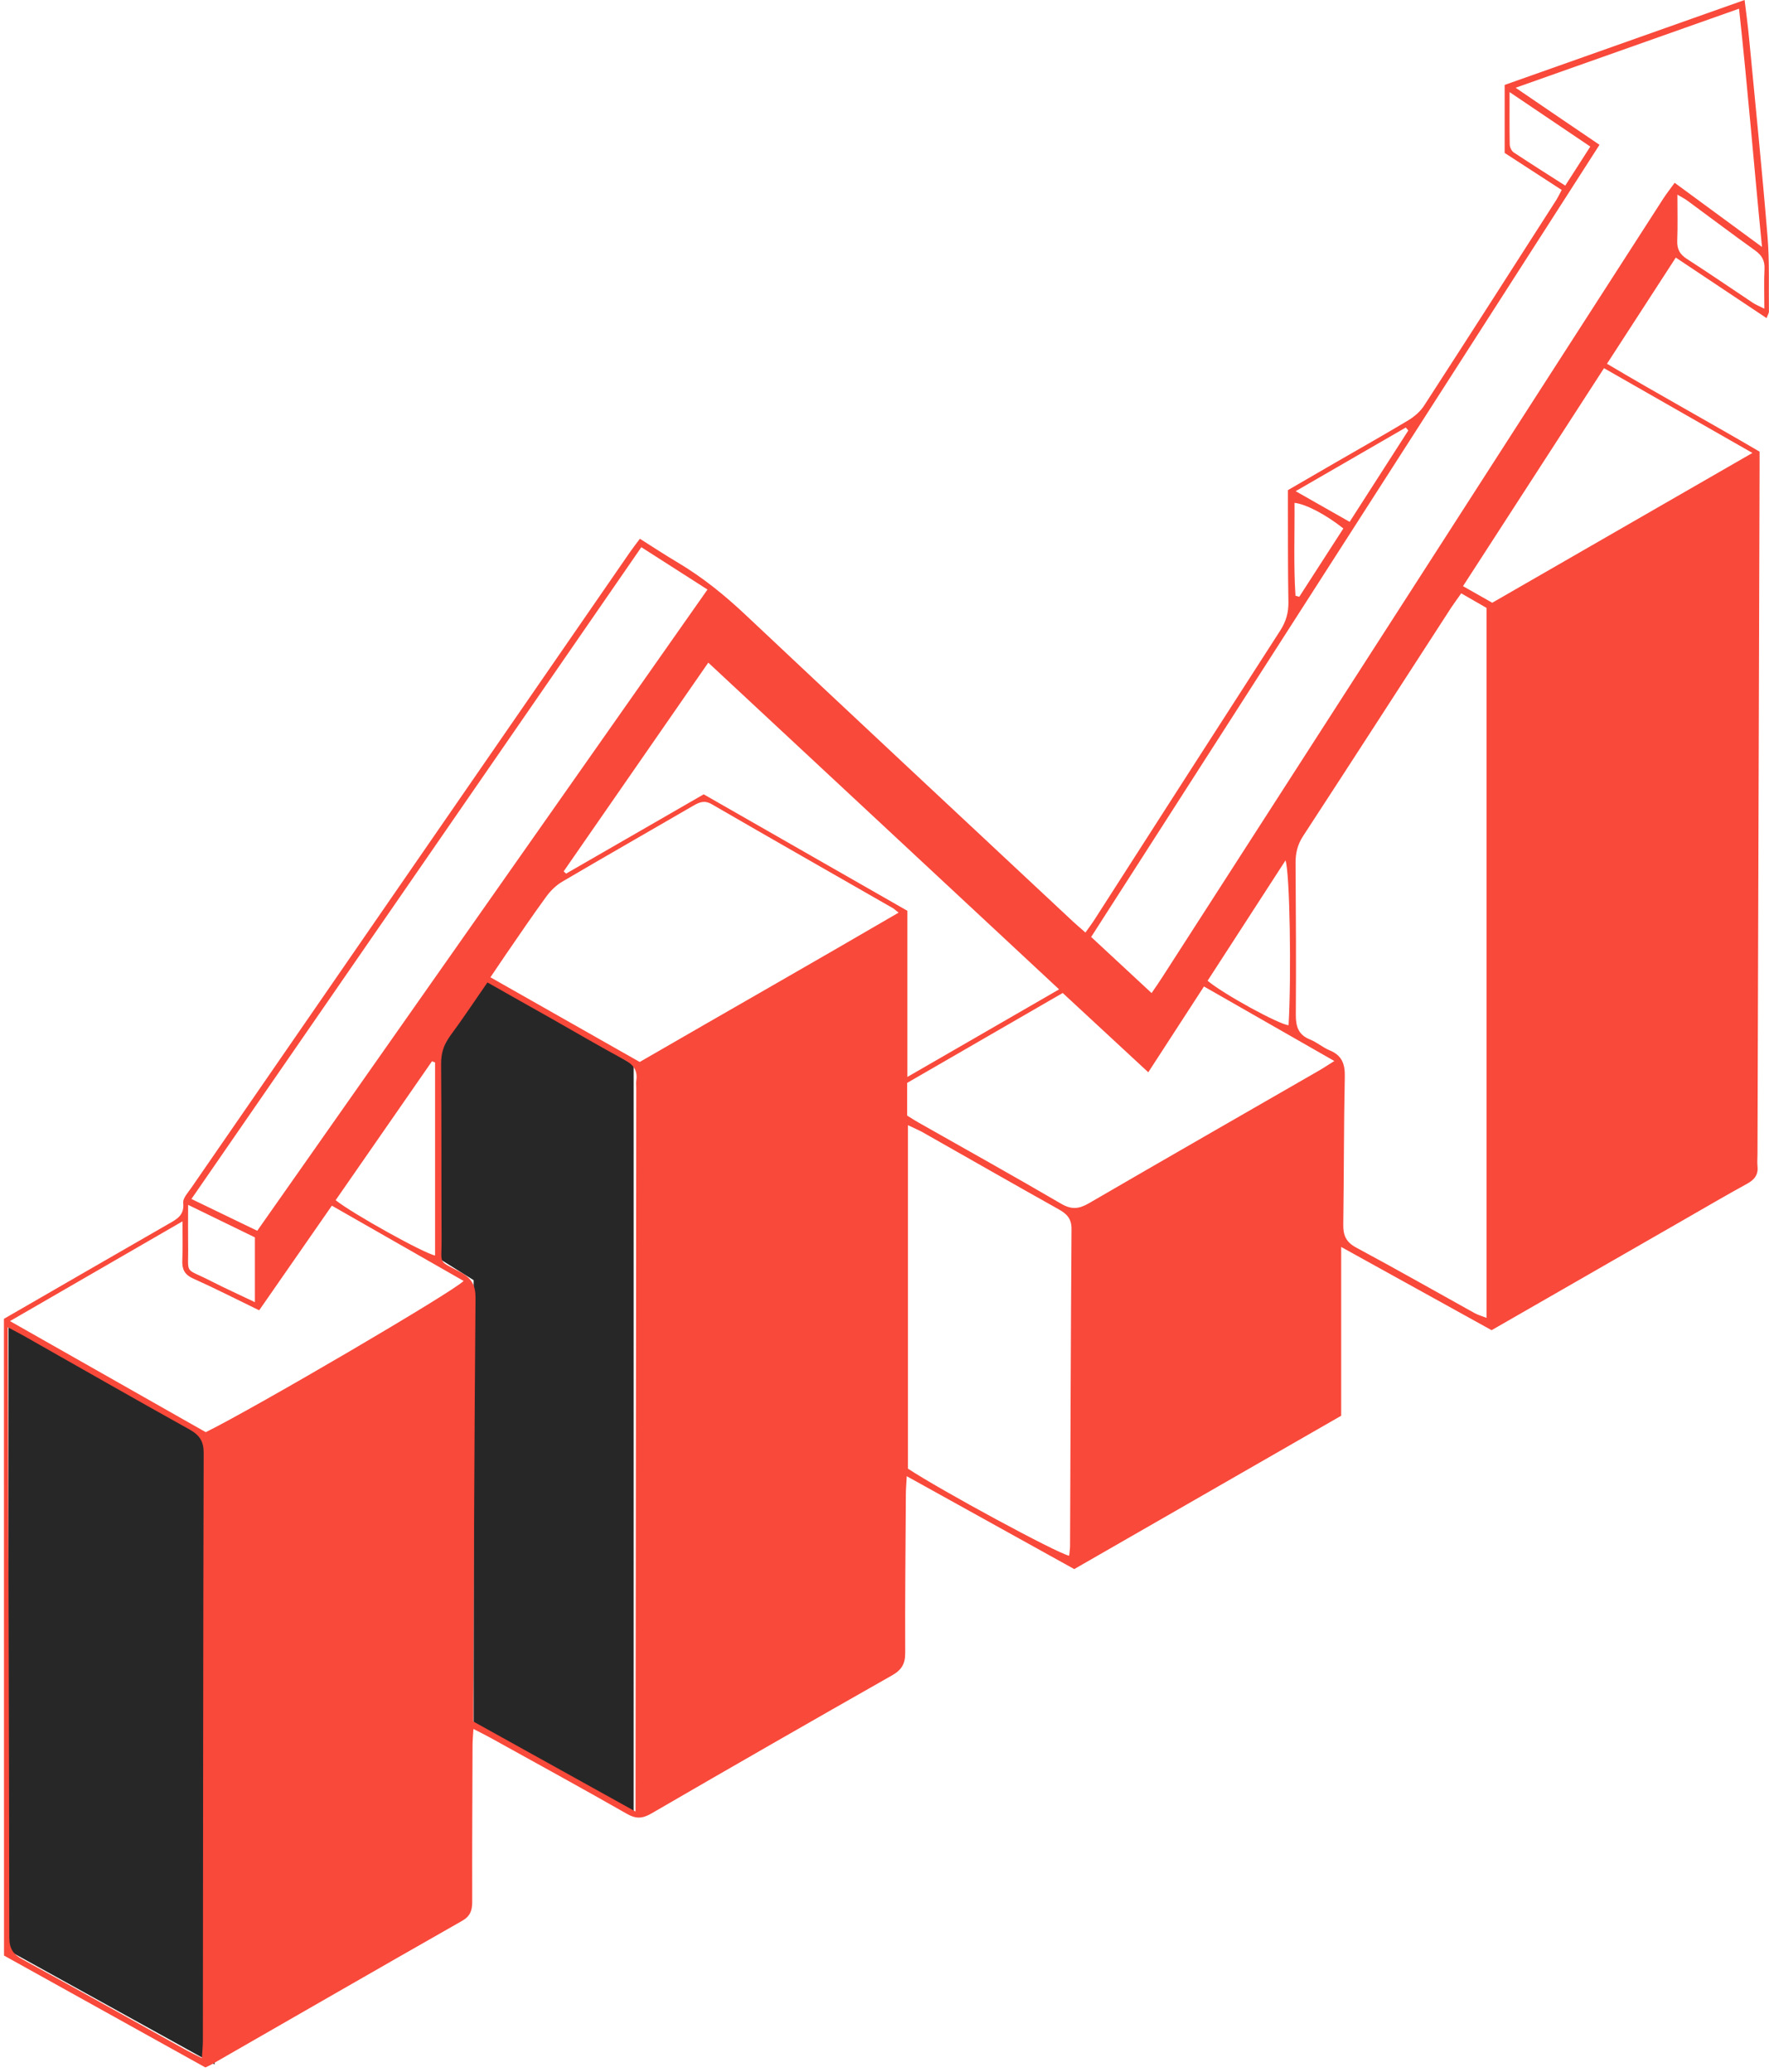 <svg width="327" height="383" viewBox="0 0 327 383" fill="none" xmlns="http://www.w3.org/2000/svg">
<path d="M1.574 360.522L39.671 381.587V266.27L1.574 244.887V360.522Z" fill="#272727"/>
<path d="M87.549 318.798L117.133 334.823V196.87L89.603 180.329L80.975 195.121V232.512L87.549 236.621V318.798Z" fill="#272727"/>
<path d="M0.728 243.77C10.81 237.952 20.938 232.09 31.066 226.273C32.63 225.38 34.119 224.666 33.866 222.33C33.776 221.467 34.759 220.44 35.355 219.562C59.617 184.375 83.908 149.202 108.185 114.029C110.925 110.071 113.651 106.099 116.391 102.141C116.942 101.338 117.538 100.579 118.283 99.582C120.681 101.1 122.959 102.602 125.298 103.986C129.885 106.709 133.966 110.027 137.853 113.687C157.959 132.627 178.155 151.463 198.336 170.329C199.036 170.984 199.766 171.594 200.644 172.368C201.315 171.416 201.895 170.657 202.402 169.853C213.81 152.073 225.204 134.294 236.657 116.543C237.715 114.892 238.191 113.255 238.161 111.306C238.057 105.414 238.087 99.522 238.072 93.616C238.072 92.649 238.072 91.667 238.072 90.595C241.125 88.825 244.089 87.099 247.053 85.388C251.476 82.829 255.929 80.329 260.308 77.696C261.44 77.011 262.557 76.059 263.257 74.958C271.434 62.341 279.536 49.679 287.638 37.033C287.995 36.467 288.278 35.857 288.681 35.113C285.136 32.807 281.681 30.575 278.136 28.269C278.136 24.148 278.136 20.056 278.136 15.697C292.746 10.519 307.432 5.327 322.489 0C322.787 2.455 323.085 4.627 323.293 6.814C324.47 19.134 325.721 31.438 326.734 43.773C327.106 48.355 326.927 52.997 326.987 57.61C326.987 57.863 326.808 58.115 326.555 58.8C320.985 55.08 315.549 51.465 309.77 47.611C305.57 54.083 301.429 60.481 297.051 67.236C306.404 72.801 315.832 77.949 325.259 83.483C325.259 84.436 325.259 85.418 325.259 86.385C325.125 128.729 325.006 171.073 324.872 213.418C324.872 214.102 324.798 214.801 324.872 215.486C325.051 217.063 324.395 218 322.995 218.774C319.034 220.946 315.132 223.237 311.215 225.484C299.464 232.239 287.698 238.994 275.723 245.868C266.653 240.854 257.508 235.78 247.917 230.483C247.917 241.211 247.917 251.373 247.917 261.684C231.415 271.161 215.061 280.564 198.574 290.027C188.372 284.373 178.185 278.719 167.61 272.857C167.536 274.271 167.447 275.297 167.447 276.324C167.387 286.055 167.283 295.77 167.327 305.501C167.342 307.539 166.672 308.655 164.9 309.667C150.036 318.103 135.202 326.613 120.413 335.198C118.744 336.165 117.553 336.225 115.87 335.258C107.515 330.482 99.055 325.869 90.64 321.198C89.717 320.692 88.764 320.216 87.513 319.576C87.438 320.796 87.349 321.733 87.349 322.656C87.319 332.282 87.259 341.909 87.289 351.535C87.289 353.157 86.917 354.198 85.368 355.076C69.908 363.869 54.508 372.752 39.079 381.604C38.751 381.798 38.379 381.932 37.962 382.14C25.6 375.266 13.238 368.407 0.742 361.459C0.728 322.284 0.728 283.213 0.728 243.77ZM90.104 181.592C87.676 185.089 85.517 188.362 83.178 191.516C82.017 193.094 81.525 194.7 81.54 196.679C81.63 207.481 81.57 218.283 81.63 229.085C81.659 233.905 80.825 232.849 85.13 235.155C87.23 236.286 87.93 237.625 87.9 239.991C87.691 264.838 87.602 289.685 87.483 314.532C87.483 315.707 87.483 316.883 87.483 318.192C97.357 323.682 107.202 329.128 117.479 334.841C117.479 333.086 117.479 331.925 117.479 330.764C117.523 287.557 117.568 244.35 117.613 201.128C117.613 200.637 117.553 200.146 117.627 199.655C117.866 197.87 117.106 196.798 115.513 195.935C110.94 193.465 106.442 190.832 101.915 188.258C98.057 186.101 94.23 183.928 90.104 181.592ZM1.442 245.332C1.442 246.835 1.442 247.713 1.442 248.576C1.547 285.102 1.681 321.629 1.725 358.171C1.725 360.283 2.515 361.28 4.257 362.218C14.34 367.723 24.364 373.347 34.402 378.926C35.236 379.388 36.1 379.789 37.321 380.414C37.396 379.149 37.5 378.212 37.5 377.275C37.544 341.046 37.544 304.801 37.649 268.572C37.649 266.385 36.889 265.269 35.042 264.228C24.825 258.544 14.683 252.742 4.525 246.984C3.691 246.507 2.842 246.076 1.442 245.332ZM295.666 26.767C264.225 75.747 233.008 124.399 201.702 173.186C205.485 176.697 209.059 180.03 212.872 183.556C213.632 182.44 214.242 181.578 214.808 180.685C231.191 155.243 247.559 129.8 263.927 104.358C278.434 81.802 292.94 59.246 307.461 36.705C308.072 35.768 308.772 34.875 309.561 33.789C314.983 37.777 320.091 41.526 325.706 45.647C324.217 30.635 323.07 16.307 321.461 1.607C307.581 6.517 294.146 11.278 280.161 16.218C285.598 19.937 290.512 23.27 295.666 26.767ZM270.108 109.67C269.393 110.696 268.812 111.47 268.276 112.273C259.146 126.363 250.047 140.483 240.872 154.543C239.844 156.12 239.472 157.698 239.487 159.528C239.547 168.856 239.606 178.185 239.532 187.514C239.517 189.716 239.978 191.278 242.168 192.141C243.434 192.647 244.506 193.614 245.772 194.135C248.021 195.057 248.632 196.605 248.587 198.971C248.393 208.106 248.438 217.241 248.304 226.362C248.274 228.341 248.825 229.591 250.672 230.587C258.029 234.53 265.283 238.666 272.581 242.713C273.206 243.056 273.906 243.249 274.785 243.591C274.785 199.64 274.785 156.061 274.785 112.363C273.31 111.515 271.881 110.696 270.108 109.67ZM118.551 101.144C90.715 141.465 63.132 181.414 35.385 221.616C39.63 223.669 43.547 225.558 47.553 227.493C75.359 187.886 102.987 148.547 130.779 108.97C126.593 106.292 122.736 103.822 118.551 101.144ZM167.834 207.972C167.834 229.501 167.834 250.495 167.834 271.459C173.702 275.357 195.417 287.126 197.636 287.557C197.695 286.962 197.785 286.397 197.8 285.816C197.874 266.266 197.934 246.731 198.068 227.18C198.083 225.291 197.249 224.398 195.744 223.55C187.255 218.804 178.825 213.968 170.366 209.177C169.681 208.82 168.981 208.523 167.834 207.972ZM118.253 196.292C134.234 187.053 150.125 178.007 166.106 168.693C165.51 168.217 165.302 168.008 165.049 167.86C153.893 161.462 142.723 155.109 131.598 148.666C130.198 147.848 129.274 148.279 128.113 148.949C120.055 153.636 111.953 158.248 103.91 162.979C102.779 163.649 101.751 164.661 100.962 165.747C98.355 169.318 95.883 172.978 93.381 176.608C92.502 177.888 91.653 179.167 90.655 180.64C100.023 185.952 109.123 191.115 118.253 196.292ZM167.685 206.201C168.474 206.692 169.13 207.124 169.8 207.496C178.602 212.48 187.434 217.405 196.176 222.508C198.068 223.609 199.423 223.475 201.24 222.434C215.419 214.191 229.657 206.038 243.866 197.855C244.7 197.379 245.504 196.828 246.651 196.114C238.489 191.457 230.625 186.949 222.553 182.336C219.068 187.693 215.732 192.841 212.261 198.197C206.781 193.108 201.627 188.332 196.444 183.541C186.644 189.21 177.142 194.7 167.685 200.161C167.685 202.244 167.685 204.104 167.685 206.201ZM195.774 182.872C174 162.593 152.553 142.626 130.927 122.48C121.872 135.543 113.025 148.294 104.193 161.06C104.342 161.194 104.491 161.328 104.64 161.477C113.115 156.596 121.589 151.716 130.079 146.821C142.708 154.037 155.204 161.194 167.73 168.351C167.73 178.557 167.73 188.526 167.73 199.06C177.157 193.614 186.213 188.392 195.774 182.872ZM47.91 242.193C43.636 240.125 39.719 238.116 35.698 236.316C34.044 235.572 33.627 234.53 33.702 232.879C33.806 230.692 33.732 228.475 33.732 225.752C22.859 232.031 12.568 237.997 1.845 244.186C14.296 251.254 26.225 258.023 38.036 264.719C47.091 260.255 84.072 238.607 85.696 236.762C77.608 232.135 69.551 227.537 61.344 222.851C56.832 229.352 52.468 235.631 47.91 242.193ZM323.934 83.722C314.476 78.321 305.585 73.247 296.5 68.054C287.727 81.624 279.134 94.91 270.436 108.345C272.461 109.491 274.144 110.443 275.842 111.41C291.763 102.245 307.551 93.154 323.934 83.722ZM62.044 221.839C65.187 224.353 78.427 231.703 80.423 232.06C80.423 220.158 80.423 208.27 80.423 196.382C80.23 196.307 80.051 196.233 79.857 196.158C73.915 204.714 67.972 213.284 62.044 221.839ZM223.223 181.28C226.142 183.735 236.3 189.299 238.191 189.508C238.727 180.521 238.43 161.224 237.625 159.037C232.77 166.55 227.989 173.915 223.223 181.28ZM310.068 35.976C310.068 39.071 310.142 41.779 310.038 44.487C309.978 46.034 310.5 47.001 311.81 47.849C315.921 50.498 319.957 53.265 324.023 55.973C324.544 56.33 325.155 56.553 326.138 57.059C326.138 54.351 326.049 52.03 326.168 49.724C326.242 48.177 325.691 47.195 324.44 46.302C320.225 43.282 316.085 40.157 311.915 37.092C311.468 36.75 310.976 36.512 310.068 35.976ZM34.774 222.702C34.774 225.454 34.745 227.686 34.774 229.933C34.894 235.914 33.851 234.143 39.064 236.822C41.64 238.146 44.276 239.321 47.121 240.69C47.121 236.494 47.121 232.715 47.121 228.713C43.204 226.808 39.272 224.889 34.774 222.702ZM279.044 17.021C279.044 20.681 279.015 23.701 279.074 26.722C279.089 27.228 279.417 27.912 279.819 28.18C282.917 30.233 286.059 32.212 289.336 34.31C290.929 31.825 292.389 29.534 293.968 27.094C289.053 23.776 284.346 20.592 279.044 17.021ZM260.323 79.57C260.174 79.392 260.01 79.213 259.861 79.02C253.249 82.844 246.621 86.667 239.502 90.789C243.076 92.812 246.159 94.568 249.481 96.457C253.174 90.714 256.749 85.135 260.323 79.57ZM248.319 97.677C245.072 95.103 241.393 93.169 239.293 92.946C239.338 98.689 239.1 104.403 239.472 110.116C239.71 110.175 239.934 110.235 240.172 110.309C242.853 106.143 245.534 101.992 248.319 97.677Z" fill="#F8493B"/>
</svg>
